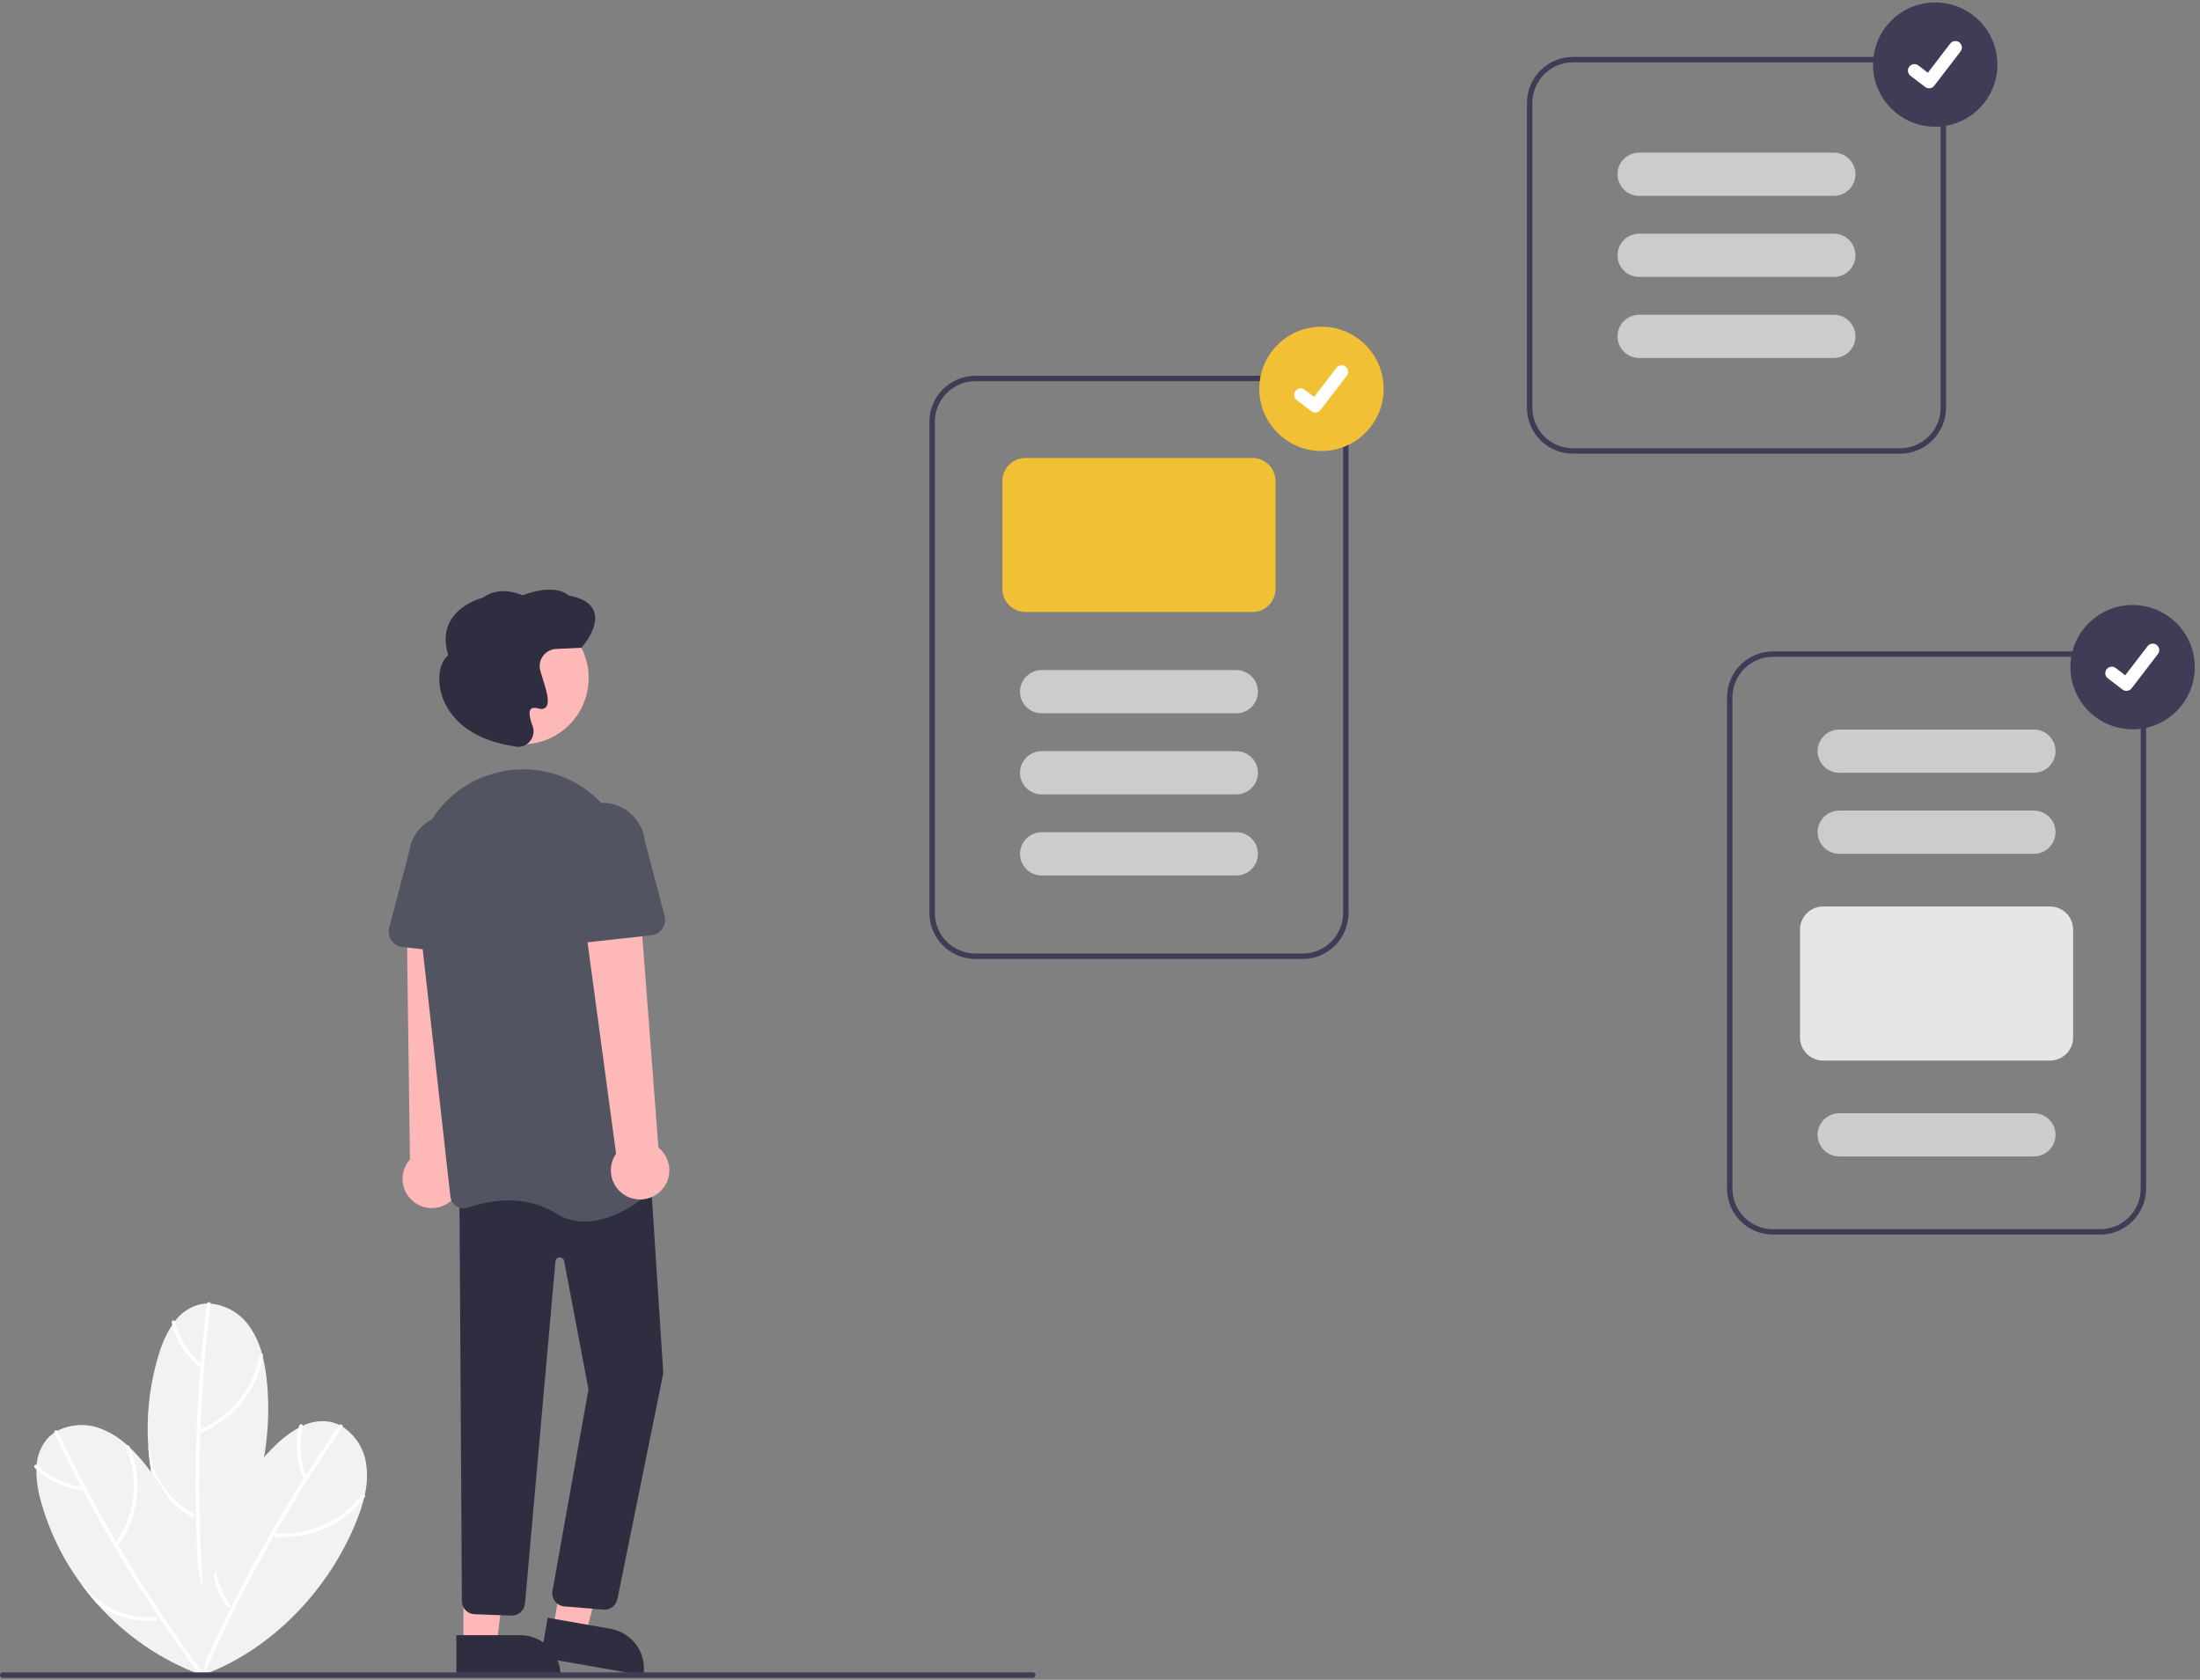 <svg width="148" height="113" viewBox="0 0 148 113" fill="none" xmlns="http://www.w3.org/2000/svg">
<rect x="0" y="0" width="148" height="113" fill="#808080" stroke="none"/>
<g clip-path="url(#clip0)">
<path d="M13.626 112.686L13.619 112.73C13.611 112.687 13.603 112.642 13.595 112.599C13.582 112.528 13.57 112.457 13.559 112.385C13.115 109.596 13.359 106.741 14.269 104.067C14.444 103.545 14.643 103.033 14.867 102.53C15.722 100.583 16.934 98.813 18.441 97.311C18.93 96.811 19.488 96.383 20.098 96.04C20.188 95.993 20.278 95.948 20.37 95.906C20.934 95.633 21.57 95.541 22.189 95.643C22.413 95.685 22.631 95.758 22.836 95.86C22.908 95.895 22.977 95.934 23.045 95.975C23.458 96.246 23.811 96.599 24.082 97.013C24.353 97.427 24.535 97.892 24.617 98.379C24.735 99.106 24.708 99.849 24.538 100.566C24.524 100.635 24.508 100.703 24.491 100.771C24.371 101.248 24.22 101.718 24.038 102.176C22.225 106.838 18.329 110.975 13.626 112.686Z" fill="#F2F2F2"/>
<path d="M22.824 95.875C21.409 97.907 20.073 99.99 18.814 102.125C17.558 104.258 16.383 106.437 15.291 108.661C14.68 109.906 14.095 111.163 13.538 112.432C13.476 112.573 13.684 112.695 13.747 112.553C14.743 110.286 15.823 108.06 16.989 105.873C18.154 103.689 19.401 101.55 20.729 99.458C21.472 98.288 22.24 97.134 23.033 95.996C23.122 95.868 22.912 95.749 22.824 95.875Z" fill="white"/>
<path d="M24.338 100.578C23.275 101.959 21.71 102.866 19.982 103.101C19.5 103.167 19.012 103.176 18.528 103.13C18.373 103.115 18.372 103.356 18.526 103.371C20.328 103.522 22.116 102.958 23.504 101.799C23.893 101.474 24.243 101.105 24.547 100.699C24.64 100.575 24.43 100.455 24.338 100.578Z" fill="white"/>
<path d="M15.257 108.069C15.01 107.717 14.805 107.337 14.645 106.938C14.281 106.028 14.152 105.04 14.269 104.067C14.444 103.545 14.643 103.033 14.867 102.53C14.88 102.55 14.889 102.572 14.891 102.596C14.893 102.62 14.888 102.644 14.878 102.666C14.721 103.043 14.607 103.437 14.541 103.84C14.302 105.278 14.634 106.753 15.467 107.949C15.477 107.962 15.484 107.978 15.487 107.994C15.49 108.011 15.488 108.028 15.483 108.044C15.473 108.065 15.459 108.083 15.44 108.096C15.422 108.11 15.4 108.118 15.377 108.121C15.354 108.123 15.331 108.12 15.31 108.111C15.289 108.102 15.271 108.087 15.257 108.069Z" fill="white"/>
<path d="M20.134 95.888C19.843 97.046 19.93 98.268 20.382 99.374C20.398 99.401 20.424 99.422 20.455 99.43C20.485 99.439 20.518 99.434 20.546 99.419C20.573 99.402 20.593 99.376 20.602 99.346C20.61 99.315 20.606 99.282 20.591 99.254C20.168 98.205 20.09 97.048 20.367 95.951C20.374 95.921 20.369 95.889 20.353 95.862C20.337 95.835 20.311 95.815 20.281 95.807C20.251 95.799 20.219 95.802 20.191 95.818C20.164 95.833 20.143 95.858 20.134 95.888H20.134Z" fill="white"/>
<path d="M13.596 106.863L13.611 106.906C13.583 106.871 13.555 106.835 13.528 106.8C13.483 106.743 13.44 106.686 13.397 106.628C11.708 104.364 10.597 101.722 10.16 98.931C10.072 98.388 10.01 97.842 9.975 97.293C9.827 95.172 10.077 93.041 10.714 91.013C10.914 90.342 11.21 89.704 11.591 89.118C11.648 89.034 11.707 88.952 11.769 88.873C12.142 88.369 12.662 87.992 13.257 87.796C13.476 87.728 13.703 87.692 13.931 87.687C14.011 87.685 14.09 87.687 14.169 87.691C14.662 87.739 15.139 87.888 15.571 88.129C16.003 88.37 16.38 88.698 16.68 89.091C17.122 89.68 17.443 90.351 17.626 91.064C17.645 91.132 17.663 91.199 17.68 91.267C17.795 91.746 17.879 92.232 17.932 92.722C18.493 97.692 16.965 103.164 13.596 106.863Z" fill="#F2F2F2"/>
<path d="M13.928 87.706C13.619 90.162 13.404 92.628 13.282 95.102C13.161 97.575 13.133 100.049 13.2 102.526C13.237 103.912 13.304 105.296 13.4 106.679C13.411 106.832 13.652 106.844 13.642 106.689C13.47 104.219 13.392 101.746 13.408 99.268C13.424 96.793 13.534 94.321 13.738 91.852C13.852 90.47 13.996 89.091 14.169 87.716C14.188 87.562 13.947 87.553 13.928 87.706V87.706Z" fill="white"/>
<path d="M17.454 91.168C17.155 92.884 16.19 94.414 14.77 95.424C14.374 95.706 13.946 95.941 13.496 96.124C13.352 96.183 13.463 96.398 13.606 96.339C15.272 95.637 16.593 94.306 17.283 92.636C17.477 92.168 17.615 91.678 17.695 91.178C17.72 91.025 17.479 91.016 17.454 91.168V91.168Z" fill="white"/>
<path d="M12.895 102.017C12.512 101.82 12.154 101.579 11.827 101.3C11.082 100.662 10.508 99.848 10.16 98.931C10.072 98.388 10.01 97.842 9.975 97.293C9.996 97.304 10.014 97.32 10.027 97.341C10.039 97.361 10.047 97.384 10.048 97.408C10.084 97.815 10.167 98.217 10.295 98.605C10.752 99.989 11.731 101.141 13.025 101.814C13.04 101.82 13.053 101.831 13.064 101.844C13.074 101.857 13.08 101.873 13.083 101.89C13.084 101.913 13.08 101.936 13.07 101.956C13.059 101.977 13.044 101.994 13.025 102.007C13.006 102.02 12.984 102.028 12.961 102.029C12.938 102.031 12.915 102.027 12.895 102.017Z" fill="white"/>
<path d="M11.552 88.966C11.832 90.127 12.477 91.168 13.391 91.938C13.418 91.955 13.451 91.961 13.482 91.954C13.513 91.947 13.54 91.928 13.558 91.901C13.574 91.874 13.58 91.842 13.573 91.811C13.566 91.78 13.547 91.753 13.521 91.735C12.659 91.002 12.052 90.014 11.787 88.914C11.779 88.883 11.76 88.857 11.733 88.841C11.707 88.825 11.675 88.819 11.644 88.826C11.614 88.832 11.587 88.851 11.57 88.877C11.552 88.903 11.546 88.935 11.552 88.966L11.552 88.966Z" fill="white"/>
<path d="M13.7 112.715L13.736 112.744C13.694 112.729 13.651 112.714 13.609 112.699C13.541 112.675 13.473 112.65 13.406 112.625C10.762 111.626 8.403 109.998 6.531 107.882C6.164 107.471 5.818 107.044 5.492 106.601C4.224 104.893 3.287 102.964 2.73 100.911C2.538 100.239 2.443 99.542 2.448 98.843C2.451 98.742 2.457 98.641 2.466 98.54C2.508 97.915 2.744 97.318 3.139 96.832C3.288 96.658 3.459 96.505 3.649 96.378C3.715 96.333 3.783 96.292 3.852 96.253C4.293 96.029 4.775 95.897 5.269 95.868C5.762 95.838 6.257 95.911 6.721 96.081C7.411 96.34 8.044 96.732 8.582 97.234C8.635 97.281 8.686 97.329 8.737 97.377C9.092 97.718 9.425 98.082 9.733 98.467C12.885 102.353 14.546 107.786 13.7 112.715Z" fill="#F2F2F2"/>
<path d="M3.656 96.396C4.72 98.631 5.867 100.824 7.098 102.975C8.328 105.123 9.639 107.223 11.03 109.274C11.808 110.422 12.61 111.552 13.437 112.666C13.528 112.789 13.738 112.669 13.645 112.544C12.17 110.556 10.771 108.514 9.449 106.418C8.129 104.323 6.889 102.181 5.73 99.991C5.082 98.765 4.46 97.526 3.865 96.274C3.798 96.134 3.59 96.256 3.656 96.396Z" fill="white"/>
<path d="M8.493 97.415C9.166 99.022 9.177 100.83 8.525 102.445C8.343 102.896 8.11 103.324 7.829 103.721C7.739 103.849 7.949 103.969 8.037 103.843C9.063 102.355 9.459 100.522 9.14 98.744C9.051 98.245 8.904 97.758 8.702 97.293C8.64 97.151 8.433 97.273 8.493 97.415Z" fill="white"/>
<path d="M10.498 109.01C10.07 109.05 9.638 109.04 9.212 108.98C8.24 108.844 7.318 108.467 6.531 107.882C6.164 107.471 5.818 107.044 5.492 106.601C5.516 106.599 5.54 106.603 5.561 106.613C5.583 106.624 5.602 106.639 5.616 106.659C5.865 106.982 6.152 107.276 6.469 107.534C7.599 108.455 9.045 108.898 10.498 108.768C10.514 108.766 10.531 108.767 10.547 108.773C10.563 108.779 10.577 108.789 10.588 108.801C10.602 108.82 10.61 108.842 10.613 108.864C10.615 108.887 10.612 108.91 10.603 108.931C10.594 108.952 10.579 108.971 10.561 108.984C10.542 108.998 10.521 109.007 10.498 109.01Z" fill="white"/>
<path d="M2.333 98.736C3.195 99.563 4.299 100.094 5.485 100.25C5.55 100.259 5.605 100.189 5.605 100.13C5.604 100.098 5.592 100.068 5.569 100.045C5.547 100.023 5.516 100.01 5.485 100.009C4.363 99.856 3.319 99.35 2.503 98.565C2.392 98.457 2.221 98.628 2.333 98.736H2.333Z" fill="white"/>
<path d="M30.168 80.915C30.404 80.754 30.601 80.543 30.746 80.297C30.891 80.051 30.98 79.776 31.008 79.492C31.035 79.208 31 78.921 30.905 78.652C30.809 78.383 30.656 78.138 30.456 77.935L31.213 61.027L27.355 61.46L27.579 77.998C27.259 78.357 27.082 78.821 27.082 79.302C27.082 79.782 27.258 80.246 27.577 80.606C27.896 80.965 28.336 81.195 28.814 81.253C29.291 81.31 29.773 81.189 30.168 80.915Z" fill="#FFB8B8"/>
<path d="M37.208 109.537L39.404 109.922L41.575 101.64L38.697 101.071L37.208 109.537Z" fill="#FFB8B8"/>
<path d="M43.281 112.705L36.378 111.492L36.847 108.827L41.083 109.571C41.433 109.633 41.767 109.762 42.068 109.953C42.367 110.144 42.627 110.392 42.831 110.683C43.035 110.974 43.18 111.302 43.257 111.649C43.334 111.996 43.342 112.355 43.281 112.705Z" fill="#2F2E41"/>
<path d="M31.179 110.635L33.409 110.635L34.47 102.04L31.179 102.04L31.179 110.635Z" fill="#FFB8B8"/>
<path d="M37.71 112.704L30.702 112.705L30.701 109.999L35.002 109.999C35.72 109.999 36.409 110.284 36.917 110.791C37.425 111.298 37.71 111.987 37.71 112.704L37.71 112.704Z" fill="#2F2E41"/>
<path d="M40.665 108.282C40.63 108.282 40.596 108.28 40.561 108.275L37.936 108.06C37.817 108.046 37.701 108.007 37.597 107.947C37.493 107.887 37.402 107.807 37.33 107.711C37.258 107.614 37.206 107.505 37.177 107.388C37.149 107.271 37.145 107.149 37.165 107.031L39.588 93.456L37.951 84.827C37.937 84.757 37.899 84.694 37.843 84.649C37.787 84.605 37.717 84.583 37.645 84.587C37.574 84.59 37.506 84.619 37.455 84.669C37.403 84.718 37.371 84.785 37.365 84.856L35.318 107.873C35.295 108.104 35.184 108.317 35.007 108.468C34.83 108.618 34.602 108.694 34.37 108.679L31.898 108.587C31.681 108.572 31.477 108.478 31.325 108.323C31.173 108.168 31.083 107.962 31.073 107.746L30.906 80.159L43.726 78.557L44.621 92.379L44.618 92.394L41.528 107.604C41.48 107.797 41.37 107.969 41.214 108.091C41.057 108.214 40.864 108.281 40.665 108.282Z" fill="#2F2E41"/>
<path d="M35.133 50.07C37.6 50.07 39.6 48.072 39.6 45.606C39.6 43.14 37.6 41.141 35.133 41.141C32.666 41.141 30.666 43.14 30.666 45.606C30.666 48.072 32.666 50.07 35.133 50.07Z" fill="#FFB8B8"/>
<path d="M39.342 82.175C38.643 82.179 37.958 81.983 37.367 81.61C35.203 80.259 32.745 80.796 31.473 81.237C31.347 81.281 31.212 81.296 31.079 81.281C30.946 81.266 30.818 81.221 30.705 81.149C30.593 81.079 30.499 80.984 30.429 80.873C30.359 80.761 30.315 80.635 30.301 80.504L27.987 59.85C27.599 56.389 29.685 53.136 32.946 52.114C33.069 52.075 33.194 52.039 33.32 52.004C34.335 51.729 35.398 51.68 36.434 51.86C37.47 52.039 38.454 52.444 39.317 53.044C40.196 53.652 40.931 54.444 41.471 55.366C42.01 56.288 42.341 57.317 42.44 58.38L44.388 79.172C44.401 79.307 44.383 79.443 44.335 79.569C44.286 79.696 44.21 79.809 44.11 79.901C43.427 80.532 41.445 82.175 39.342 82.175Z" fill="#535461"/>
<path d="M32.296 64.279L27.075 63.705C26.926 63.689 26.783 63.641 26.655 63.564C26.527 63.487 26.416 63.384 26.332 63.261C26.247 63.138 26.19 62.998 26.164 62.851C26.139 62.704 26.145 62.553 26.183 62.408L27.512 57.347C27.599 56.588 27.985 55.894 28.584 55.419C29.182 54.944 29.945 54.725 30.705 54.81C31.464 54.896 32.159 55.279 32.636 55.876C33.114 56.473 33.335 57.235 33.251 57.994L33.449 63.207C33.454 63.356 33.428 63.505 33.37 63.643C33.313 63.781 33.227 63.905 33.118 64.007C33.008 64.108 32.878 64.185 32.736 64.232C32.595 64.279 32.444 64.295 32.296 64.279Z" fill="#535461"/>
<path d="M44.367 80.191C44.581 80.003 44.752 79.769 44.866 79.508C44.981 79.246 45.036 78.963 45.029 78.677C45.022 78.392 44.953 78.112 44.826 77.856C44.698 77.6 44.517 77.376 44.293 77.198L43.007 60.322L39.226 61.172L41.445 77.607C41.171 78.002 41.051 78.484 41.109 78.961C41.167 79.438 41.397 79.878 41.758 80.196C42.118 80.515 42.582 80.69 43.063 80.689C43.544 80.688 44.008 80.511 44.367 80.191V80.191Z" fill="#FFB8B8"/>
<path d="M37.776 63.218C37.667 63.116 37.58 62.992 37.523 62.854C37.466 62.716 37.44 62.567 37.445 62.418L37.643 57.206C37.559 56.446 37.78 55.685 38.257 55.088C38.735 54.491 39.429 54.108 40.189 54.022C40.949 53.936 41.712 54.155 42.31 54.63C42.909 55.106 43.294 55.799 43.382 56.558L44.711 61.62C44.749 61.764 44.755 61.915 44.73 62.062C44.704 62.209 44.647 62.349 44.562 62.472C44.477 62.595 44.367 62.699 44.239 62.775C44.111 62.852 43.968 62.9 43.819 62.916L38.598 63.49C38.45 63.507 38.299 63.491 38.157 63.444C38.016 63.397 37.885 63.32 37.776 63.218Z" fill="#535461"/>
<path d="M34.867 50.239C34.788 50.238 34.709 50.229 34.631 50.211L34.609 50.206C30.681 49.605 29.813 47.331 29.622 46.382C29.425 45.399 29.65 44.45 30.157 44.081C29.88 43.209 29.925 42.434 30.289 41.78C30.925 40.638 32.305 40.252 32.49 40.205C33.592 39.393 34.91 39.935 35.15 40.045C37.282 39.257 38.096 39.913 38.243 40.059C39.196 40.23 39.777 40.598 39.97 41.153C40.332 42.194 39.187 43.49 39.138 43.545L39.112 43.573L37.406 43.655C37.244 43.662 37.086 43.704 36.941 43.777C36.796 43.85 36.669 43.952 36.566 44.078C36.464 44.203 36.388 44.349 36.346 44.505C36.303 44.661 36.294 44.825 36.318 44.985C36.365 45.191 36.423 45.395 36.493 45.594C36.785 46.505 37.003 47.282 36.721 47.578C36.657 47.635 36.579 47.673 36.494 47.687C36.41 47.702 36.323 47.693 36.244 47.66C35.977 47.589 35.796 47.604 35.706 47.705C35.566 47.861 35.608 48.256 35.826 48.818C35.894 48.996 35.913 49.189 35.879 49.376C35.846 49.563 35.761 49.738 35.636 49.881C35.541 49.992 35.423 50.082 35.291 50.144C35.158 50.206 35.014 50.238 34.867 50.239Z" fill="#2F2E41"/>
<path d="M87.626 64.511H65.618C64.798 64.51 64.012 64.184 63.432 63.605C62.852 63.025 62.526 62.24 62.525 61.42V28.369C62.526 27.549 62.852 26.764 63.432 26.185C64.012 25.605 64.798 25.279 65.618 25.279H87.626C88.446 25.279 89.232 25.605 89.811 26.185C90.391 26.764 90.717 27.549 90.718 28.369V61.42C90.717 62.24 90.391 63.025 89.811 63.605C89.232 64.184 88.446 64.51 87.626 64.511ZM65.618 25.642C64.894 25.643 64.201 25.93 63.689 26.442C63.178 26.953 62.89 27.646 62.889 28.369V61.42C62.89 62.143 63.178 62.836 63.689 63.347C64.201 63.859 64.894 64.146 65.618 64.147H87.626C88.349 64.146 89.043 63.859 89.554 63.347C90.066 62.836 90.353 62.143 90.354 61.42V28.369C90.353 27.646 90.066 26.953 89.554 26.442C89.043 25.93 88.349 25.643 87.626 25.642H65.618Z" fill="#3F3D56"/>
<path d="M84.261 41.168H68.982C68.573 41.168 68.18 41.005 67.89 40.715C67.6 40.426 67.437 40.033 67.436 39.623V32.352C67.437 31.943 67.6 31.55 67.89 31.261C68.18 30.971 68.573 30.808 68.982 30.807H84.261C84.671 30.808 85.064 30.971 85.354 31.261C85.644 31.55 85.806 31.943 85.807 32.352V39.623C85.806 40.033 85.644 40.426 85.354 40.715C85.064 41.005 84.671 41.168 84.261 41.168Z" fill="#F2C034"/>
<path d="M83.17 47.985H70.074C69.688 47.985 69.318 47.832 69.045 47.559C68.772 47.286 68.619 46.916 68.619 46.531C68.619 46.145 68.772 45.775 69.045 45.502C69.318 45.23 69.688 45.076 70.074 45.076H83.17C83.556 45.076 83.926 45.23 84.198 45.502C84.471 45.775 84.625 46.145 84.625 46.531C84.625 46.916 84.471 47.286 84.198 47.559C83.926 47.832 83.556 47.985 83.17 47.985Z" fill="#CCCCCC"/>
<path d="M83.17 53.438H70.074C69.688 53.438 69.318 53.285 69.045 53.012C68.772 52.739 68.619 52.369 68.619 51.984C68.619 51.598 68.772 51.228 69.045 50.956C69.318 50.683 69.688 50.53 70.074 50.53H83.17C83.556 50.53 83.926 50.683 84.198 50.956C84.471 51.228 84.625 51.598 84.625 51.984C84.625 52.369 84.471 52.739 84.198 53.012C83.926 53.285 83.556 53.438 83.17 53.438Z" fill="#CCCCCC"/>
<path d="M83.17 58.891H70.074C69.688 58.891 69.318 58.738 69.045 58.465C68.772 58.192 68.619 57.823 68.619 57.437C68.619 57.051 68.772 56.681 69.045 56.409C69.318 56.136 69.688 55.983 70.074 55.983H83.17C83.556 55.983 83.926 56.136 84.198 56.409C84.471 56.681 84.625 57.051 84.625 57.437C84.625 57.823 84.471 58.192 84.198 58.465C83.926 58.738 83.556 58.891 83.17 58.891Z" fill="#CCCCCC"/>
<path d="M141.283 83.051H119.274C118.454 83.05 117.668 82.725 117.089 82.145C116.509 81.566 116.183 80.78 116.182 79.961V46.909C116.183 46.09 116.509 45.305 117.089 44.725C117.668 44.146 118.454 43.82 119.274 43.819H141.283C142.102 43.82 142.888 44.146 143.468 44.725C144.048 45.305 144.374 46.09 144.375 46.909V79.961C144.374 80.78 144.048 81.566 143.468 82.145C142.888 82.725 142.102 83.05 141.283 83.051ZM119.274 44.183C118.551 44.184 117.857 44.471 117.346 44.982C116.834 45.493 116.547 46.187 116.546 46.909V79.961C116.547 80.684 116.834 81.377 117.346 81.888C117.857 82.399 118.551 82.687 119.274 82.688H141.283C142.006 82.687 142.699 82.399 143.211 81.888C143.722 81.377 144.01 80.684 144.011 79.961V46.909C144.01 46.187 143.722 45.493 143.211 44.982C142.699 44.471 142.006 44.184 141.283 44.183H119.274Z" fill="#3F3D56"/>
<path d="M136.826 51.984H123.73C123.345 51.984 122.974 51.831 122.702 51.558C122.429 51.285 122.275 50.915 122.275 50.53C122.275 50.144 122.429 49.774 122.702 49.501C122.974 49.229 123.345 49.075 123.73 49.075H136.826C137.212 49.075 137.582 49.229 137.855 49.501C138.128 49.774 138.281 50.144 138.281 50.53C138.281 50.915 138.128 51.285 137.855 51.558C137.582 51.831 137.212 51.984 136.826 51.984Z" fill="#CCCCCC"/>
<path d="M136.826 57.437H123.73C123.345 57.437 122.974 57.284 122.702 57.011C122.429 56.738 122.275 56.368 122.275 55.983C122.275 55.597 122.429 55.227 122.702 54.954C122.974 54.682 123.345 54.529 123.73 54.529H136.826C137.212 54.529 137.582 54.682 137.855 54.954C138.128 55.227 138.281 55.597 138.281 55.983C138.281 56.368 138.128 56.738 137.855 57.011C137.582 57.284 137.212 57.437 136.826 57.437Z" fill="#CCCCCC"/>
<path d="M137.918 71.342H122.639C122.229 71.342 121.836 71.179 121.547 70.889C121.257 70.6 121.094 70.207 121.093 69.797V62.526C121.094 62.117 121.257 61.724 121.547 61.434C121.836 61.145 122.229 60.982 122.639 60.981H137.918C138.328 60.982 138.721 61.145 139.01 61.434C139.3 61.724 139.463 62.117 139.464 62.526V69.797C139.463 70.207 139.3 70.6 139.01 70.889C138.721 71.179 138.328 71.342 137.918 71.342Z" fill="#E6E6E6"/>
<path d="M136.826 77.795H123.73C123.345 77.795 122.974 77.642 122.702 77.369C122.429 77.097 122.275 76.727 122.275 76.341C122.275 75.955 122.429 75.585 122.702 75.313C122.974 75.04 123.345 74.887 123.73 74.887H136.826C137.212 74.887 137.582 75.04 137.855 75.313C138.128 75.585 138.281 75.955 138.281 76.341C138.281 76.727 138.128 77.097 137.855 77.369C137.582 77.642 137.212 77.795 136.826 77.795Z" fill="#CCCCCC"/>
<path d="M127.823 30.519H105.815C104.995 30.518 104.209 30.193 103.629 29.613C103.05 29.034 102.723 28.248 102.723 27.429V6.92C102.723 6.101 103.05 5.315 103.629 4.736C104.209 4.156 104.995 3.831 105.815 3.83H127.823C128.643 3.831 129.429 4.156 130.008 4.736C130.588 5.315 130.914 6.101 130.915 6.92V27.429C130.914 28.248 130.588 29.034 130.008 29.613C129.429 30.193 128.643 30.518 127.823 30.519ZM105.815 4.193C105.091 4.194 104.398 4.482 103.886 4.993C103.375 5.504 103.087 6.197 103.086 6.92V27.429C103.087 28.152 103.375 28.845 103.886 29.356C104.398 29.867 105.091 30.155 105.815 30.156H127.823C128.546 30.155 129.24 29.867 129.751 29.356C130.263 28.845 130.55 28.152 130.551 27.429V6.92C130.55 6.197 130.263 5.504 129.751 4.993C129.24 4.482 128.546 4.194 127.823 4.193H105.815Z" fill="#3F3D56"/>
<path d="M123.367 24.082H110.271C109.885 24.082 109.515 23.929 109.242 23.656C108.969 23.383 108.816 23.013 108.816 22.628C108.816 22.242 108.969 21.872 109.242 21.599C109.515 21.327 109.885 21.174 110.271 21.174H123.367C123.753 21.174 124.123 21.327 124.396 21.599C124.668 21.872 124.822 22.242 124.822 22.628C124.822 23.013 124.668 23.383 124.396 23.656C124.123 23.929 123.753 24.082 123.367 24.082Z" fill="#CCCCCC"/>
<path d="M123.367 18.629H110.271C109.885 18.629 109.515 18.476 109.242 18.203C108.969 17.93 108.816 17.56 108.816 17.175C108.816 16.789 108.969 16.419 109.242 16.146C109.515 15.874 109.885 15.72 110.271 15.72H123.367C123.753 15.72 124.123 15.874 124.396 16.146C124.668 16.419 124.822 16.789 124.822 17.175C124.822 17.56 124.668 17.93 124.396 18.203C124.123 18.476 123.753 18.629 123.367 18.629Z" fill="#CCCCCC"/>
<path d="M123.367 13.176H110.271C109.885 13.176 109.515 13.022 109.242 12.75C108.969 12.477 108.816 12.107 108.816 11.721C108.816 11.336 108.969 10.966 109.242 10.693C109.515 10.421 109.885 10.267 110.271 10.267H123.367C123.753 10.267 124.123 10.421 124.396 10.693C124.668 10.966 124.822 11.336 124.822 11.721C124.822 12.107 124.668 12.477 124.396 12.75C124.123 13.022 123.753 13.176 123.367 13.176Z" fill="#CCCCCC"/>
<path d="M88.899 30.338C91.21 30.338 93.082 28.466 93.082 26.157C93.082 23.848 91.21 21.976 88.899 21.976C86.589 21.976 84.716 23.848 84.716 26.157C84.716 28.466 86.589 30.338 88.899 30.338Z" fill="#F2C034"/>
<path d="M88.484 27.752C88.39 27.752 88.299 27.721 88.223 27.665L88.219 27.662L87.236 26.909C87.19 26.875 87.151 26.831 87.122 26.781C87.094 26.732 87.075 26.677 87.067 26.62C87.059 26.563 87.063 26.505 87.078 26.45C87.093 26.394 87.118 26.342 87.153 26.296C87.188 26.251 87.232 26.213 87.282 26.184C87.331 26.155 87.386 26.137 87.443 26.129C87.5 26.122 87.558 26.125 87.614 26.14C87.669 26.155 87.721 26.181 87.767 26.216L88.404 26.704L89.908 24.743C89.943 24.698 89.987 24.659 90.037 24.631C90.086 24.602 90.141 24.583 90.198 24.576C90.255 24.568 90.312 24.572 90.368 24.587C90.423 24.602 90.475 24.627 90.521 24.662L90.511 24.675L90.521 24.662C90.613 24.733 90.673 24.837 90.688 24.952C90.703 25.067 90.672 25.183 90.602 25.274L88.832 27.581C88.791 27.634 88.738 27.678 88.678 27.707C88.618 27.737 88.552 27.752 88.484 27.752Z" fill="white"/>
<path d="M143.465 49.06C145.776 49.06 147.649 47.188 147.649 44.879C147.649 42.57 145.776 40.699 143.465 40.699C141.155 40.699 139.282 42.57 139.282 44.879C139.282 47.188 141.155 49.06 143.465 49.06Z" fill="#3F3D56"/>
<path d="M143.051 46.474C142.956 46.474 142.865 46.444 142.79 46.388L142.785 46.384L141.802 45.632C141.756 45.597 141.718 45.554 141.689 45.504C141.66 45.454 141.641 45.399 141.633 45.342C141.626 45.285 141.629 45.228 141.644 45.172C141.659 45.117 141.685 45.065 141.719 45.019C141.754 44.973 141.798 44.935 141.848 44.906C141.898 44.878 141.953 44.859 142.01 44.852C142.067 44.844 142.125 44.848 142.18 44.863C142.236 44.878 142.288 44.904 142.333 44.939L142.97 45.427L144.475 43.465C144.51 43.42 144.553 43.382 144.603 43.353C144.652 43.325 144.707 43.306 144.764 43.298C144.821 43.291 144.879 43.295 144.934 43.309C144.99 43.324 145.042 43.35 145.087 43.385L145.078 43.397L145.087 43.385C145.179 43.455 145.239 43.559 145.254 43.674C145.27 43.789 145.239 43.905 145.168 43.997L143.398 46.304C143.357 46.357 143.305 46.4 143.244 46.43C143.184 46.459 143.118 46.474 143.051 46.474Z" fill="white"/>
<path d="M130.187 8.525C132.498 8.525 134.371 6.653 134.371 4.344C134.371 2.035 132.498 0.164 130.187 0.164C127.877 0.164 126.004 2.035 126.004 4.344C126.004 6.653 127.877 8.525 130.187 8.525Z" fill="#3F3D56"/>
<path d="M129.773 5.939C129.679 5.939 129.587 5.909 129.512 5.853L129.507 5.849L128.524 5.097C128.478 5.062 128.44 5.019 128.411 4.969C128.382 4.919 128.363 4.864 128.355 4.807C128.348 4.75 128.351 4.693 128.366 4.637C128.381 4.582 128.407 4.53 128.442 4.484C128.477 4.438 128.52 4.4 128.57 4.371C128.62 4.343 128.675 4.324 128.732 4.317C128.789 4.309 128.847 4.313 128.902 4.328C128.958 4.343 129.01 4.369 129.055 4.404L129.692 4.892L131.197 2.931C131.232 2.885 131.275 2.847 131.325 2.818C131.375 2.789 131.429 2.771 131.486 2.763C131.543 2.756 131.601 2.76 131.656 2.774C131.712 2.789 131.764 2.815 131.809 2.85L131.8 2.862L131.81 2.85C131.901 2.92 131.961 3.024 131.977 3.139C131.992 3.254 131.961 3.37 131.89 3.462L130.12 5.769C130.079 5.822 130.027 5.865 129.966 5.895C129.906 5.924 129.84 5.939 129.773 5.939Z" fill="white"/>
<path d="M69.481 112.862H0.182C0.133 112.862 0.087 112.843 0.053 112.808C0.019 112.774 -0 112.728 -0 112.68C-0 112.632 0.019 112.586 0.053 112.551C0.087 112.517 0.133 112.498 0.182 112.498H69.481C69.529 112.498 69.575 112.517 69.609 112.551C69.643 112.586 69.663 112.632 69.663 112.68C69.663 112.728 69.643 112.774 69.609 112.808C69.575 112.843 69.529 112.862 69.481 112.862Z" fill="#3F3D56"/>
</g>
<defs>
<clipPath id="clip0">
<rect width="147.649" height="112.698" fill="white" transform="translate(0 0.164)"/>
</clipPath>
</defs>
</svg>
